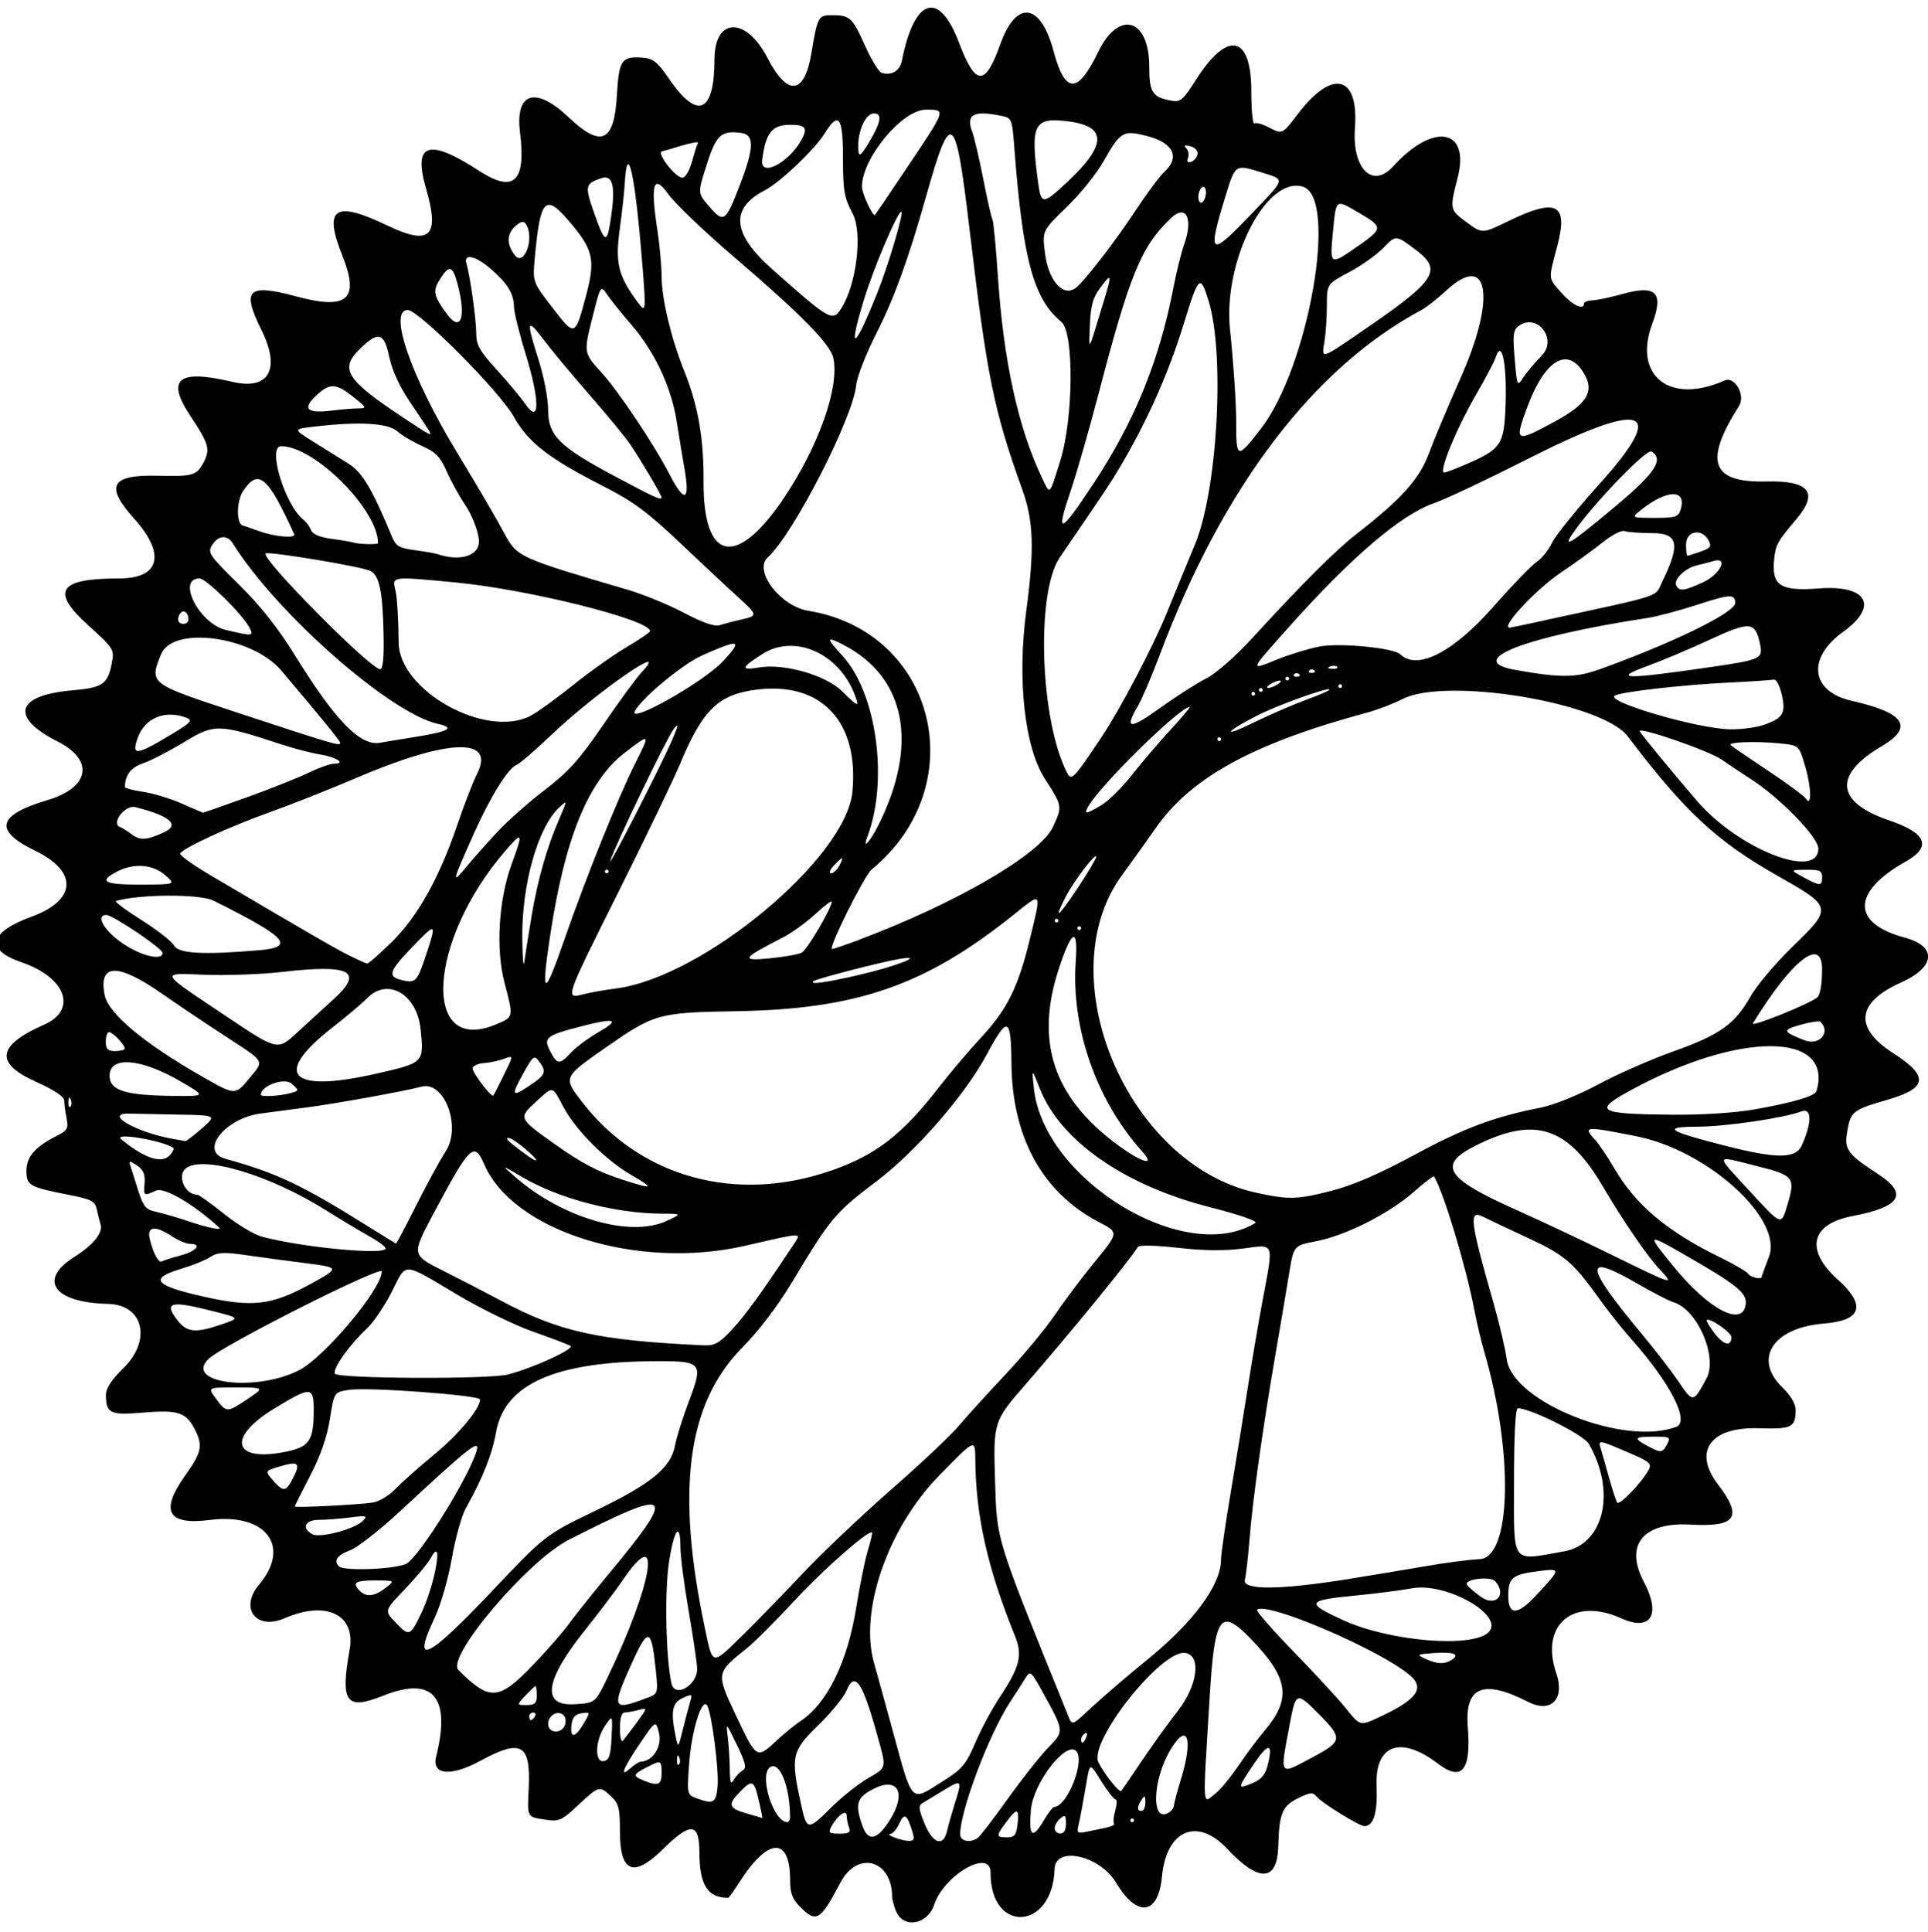 <?xml version="1.0" encoding="UTF-8" standalone="no"?>
<!-- Created with Inkscape (http://www.inkscape.org/) -->

<svg
   width="29.927mm"
   height="29.985mm"
   viewBox="0 0 29.927 29.985"
   version="1.1"
   id="svg1"
   xml:space="preserve"
   inkscape:version="1.3.2 (091e20e, 2023-11-25)"
   sodipodi:docname="ec_logo_simple.svg"
   xmlns:inkscape="http://www.inkscape.org/namespaces/inkscape"
   xmlns:sodipodi="http://sodipodi.sourceforge.net/DTD/sodipodi-0.dtd"
   xmlns="http://www.w3.org/2000/svg"
   xmlns:svg="http://www.w3.org/2000/svg"><sodipodi:namedview
     id="namedview1"
     pagecolor="#ffffff"
     bordercolor="#000000"
     borderopacity="0"
     inkscape:showpageshadow="2"
     inkscape:pageopacity="0.0"
     inkscape:pagecheckerboard="0"
     inkscape:deskcolor="#d1d1d1"
     inkscape:document-units="mm"
     showguides="false"
     inkscape:zoom="2.8284271"
     inkscape:cx="65.407377"
     inkscape:cy="30.935922"
     inkscape:window-width="1688"
     inkscape:window-height="928"
     inkscape:window-x="0"
     inkscape:window-y="38"
     inkscape:window-maximized="0"
     inkscape:current-layer="layer1" /><defs
     id="defs1"><clipPath
       clipPathUnits="userSpaceOnUse"
       id="clipPath3"><rect
         style="fill:none;stroke:#ff0000;stroke-width:0.1;stroke-dasharray:none"
         id="rect3"
         width="30.542"
         height="30.308"
         x="-7.598"
         y="-0.717" /></clipPath></defs><g
     inkscape:label="Layer 1"
     inkscape:groupmode="layer"
     id="layer1"
     transform="translate(-0.037,-0.007)"><path
       style="fill:#000000"
       d="m 13.942,29.666 c -0.031,-0.083 -0.057,-0.179 -0.057,-0.213 0,-0.581 -0.538,-0.73 -0.805,-0.223 -0.312,0.592 -0.371,0.627 -0.624,0.373 -0.121,-0.121 -0.155,-0.212 -0.155,-0.415 0,-0.676 -0.341,-0.665 -0.782,0.027 -0.087,0.137 -0.168,0.249 -0.179,0.249 -0.321,0 -0.446,-0.201 -0.447,-0.719 -0.001,-0.45 -0.139,-0.458 -0.567,-0.035 -0.453,0.448 -0.666,0.361 -0.666,-0.27 0,-0.366 -0.018,-0.44 -0.136,-0.55 C 9.343,27.72 9.334,27.723 9.012,28.024 8.756,28.264 8.713,28.283 8.507,28.251 8.21,28.205 8.222,28.227 8.244,27.755 8.275,27.075 8.127,26.992 7.495,27.336 7.037,27.586 6.735,27.559 6.806,27.275 7.04,26.342 6.758,26.017 5.984,26.326 5.407,26.557 5.318,26.434 5.465,25.608 5.561,25.065 5.1,24.844 4.455,25.124 4.011,25.316 3.749,24.969 4.06,24.601 4.561,24.005 4.164,23.486 3.292,23.599 2.637,23.683 2.516,23.461 2.912,22.908 3.169,22.548 3.191,22.443 3.058,22.187 2.924,21.928 2.797,21.887 2.262,21.932 1.743,21.975 1.682,21.946 1.681,21.658 1.68,21.557 1.767,21.423 1.948,21.247 2.395,20.812 2.267,20.258 1.716,20.245 0.872,20.225 0.62,19.876 1.19,19.516 1.484,19.33 1.638,19.14 1.598,19.013 1.584,18.968 1.557,18.864 1.54,18.781 1.511,18.649 1.46,18.622 1.109,18.553 0.493,18.432 0.447,18.407 0.447,18.18 c 0,-0.216 0.133,-0.372 0.461,-0.538 C 1.084,17.554 1.102,17.523 1.07,17.364 1.05,17.266 1.034,17.143 1.034,17.09 1.034,17.029 0.88,16.926 0.594,16.797 -0.05,16.508 -0.011,16.235 0.722,15.911 1.244,15.68 1.06,15.177 0.367,14.941 -0.194,14.75 -0.134,14.476 0.521,14.237 1.227,13.98 1.253,13.536 0.581,13.21 -0.065,12.898 -0.006,12.656 0.77,12.427 1.43,12.232 1.505,11.806 0.931,11.516 0.187,11.14 0.282,10.799 1.152,10.723 1.636,10.681 1.711,10.629 1.775,10.285 1.812,10.089 1.796,10.064 1.411,9.717 0.815,9.179 0.942,8.985 1.891,8.985 c 0.629,0 0.722,-0.378 0.23,-0.926 C 1.661,7.548 1.756,7.373 2.482,7.391 3.031,7.404 3.09,7.387 3.197,7.185 3.304,6.98 3.28,6.896 2.993,6.464 2.61,5.888 2.8,5.734 3.645,5.934 4.212,6.067 4.397,5.739 4.097,5.132 3.783,4.498 3.88,4.405 4.644,4.61 5.434,4.823 5.623,4.652 5.351,3.973 5.055,3.233 5.232,3.114 6.046,3.506 6.711,3.826 6.867,3.681 6.652,2.941 6.443,2.226 6.683,2.144 7.478,2.661 8.014,3.008 8.204,2.828 8.109,2.065 8.031,1.44 8.347,1.339 8.862,1.826 9.371,2.308 9.571,2.217 9.613,1.483 9.644,0.94 9.687,0.877 10.007,0.901 c 0.169,0.013 0.234,0.064 0.417,0.331 0.443,0.645 0.702,0.532 0.704,-0.308 0.002,-0.649 0.49,-0.661 0.821,-0.02 0.31,0.601 0.573,0.577 0.681,-0.064 0.098,-0.582 0.107,-0.598 0.33,-0.597 0.269,0.001 0.31,0.039 0.506,0.478 0.096,0.213 0.21,0.4 0.253,0.415 0.15,0.05 0.286,-0.028 0.316,-0.181 0.194,-0.985 0.577,-1.109 0.888,-0.286 0.257,0.679 0.406,0.685 0.642,0.023 0.247,-0.691 0.625,-0.644 0.824,0.102 0.18,0.674 0.375,0.68 0.695,0.019 0.319,-0.66 0.792,-0.523 0.792,0.229 0,0.393 0.049,0.471 0.328,0.525 0.157,0.03 0.189,0.004 0.4,-0.327 0.49,-0.768 0.856,-0.689 0.856,0.183 0,0.292 0.022,0.517 0.048,0.5 0.027,-0.016 0.122,0.008 0.212,0.055 0.225,0.117 0.216,0.121 0.47,-0.211 0.531,-0.696 0.94,-0.591 0.879,0.225 -0.047,0.631 0.271,0.952 0.593,0.598 0.624,-0.689 1.198,-0.59 1.002,0.174 -0.127,0.495 -0.126,0.498 0.144,0.697 0.238,0.175 0.238,0.175 0.647,-0.024 0.744,-0.362 0.927,-0.269 0.755,0.386 -0.142,0.542 -0.147,0.488 0.068,0.733 0.166,0.189 0.346,0.274 0.346,0.163 0,-0.024 0.059,-0.047 0.132,-0.05 0.073,-0.003 0.289,-0.049 0.48,-0.102 0.509,-0.141 0.628,-0.018 0.448,0.464 -0.303,0.81 0.272,1.262 1.122,0.882 0.16,-0.071 0.33,0.23 0.224,0.396 -0.55,0.866 -0.431,1.192 0.429,1.171 0.663,-0.016 0.812,0.17 0.465,0.581 -0.295,0.349 -0.323,0.399 -0.346,0.612 -0.047,0.423 0.087,0.513 0.694,0.467 0.75,-0.057 0.933,0.273 0.375,0.674 -0.567,0.407 -0.504,0.926 0.131,1.07 0.826,0.187 0.973,0.407 0.469,0.704 -0.757,0.445 -0.714,0.871 0.114,1.152 0.582,0.197 0.667,0.409 0.255,0.64 -0.835,0.47 -0.842,0.957 -0.015,1.179 0.509,0.137 0.482,0.457 -0.06,0.7 -0.686,0.308 -0.729,0.701 -0.119,1.093 0.564,0.362 0.539,0.545 -0.1,0.729 -0.53,0.153 -0.56,0.178 -0.614,0.504 -0.044,0.265 0.013,0.34 0.48,0.644 0.477,0.31 0.355,0.509 -0.399,0.653 -0.644,0.122 -0.737,0.525 -0.226,0.984 0.448,0.403 0.374,0.637 -0.215,0.684 -0.792,0.064 -1.103,0.547 -0.642,0.994 0.13,0.126 0.205,0.254 0.204,0.349 -0.002,0.269 -0.059,0.298 -0.569,0.282 -0.754,-0.024 -1.031,0.356 -0.637,0.872 0.389,0.51 0.284,0.664 -0.425,0.624 -0.74,-0.042 -1.03,0.314 -0.724,0.892 0.269,0.508 0.105,0.77 -0.352,0.562 -0.745,-0.338 -1.265,0.1 -1.01,0.849 0.139,0.407 -0.08,0.63 -0.438,0.447 -0.697,-0.356 -0.985,-0.235 -0.934,0.393 0.054,0.674 -0.092,0.851 -0.465,0.566 -0.579,-0.441 -0.978,-0.296 -0.951,0.347 0.017,0.417 -0.046,0.624 -0.19,0.624 -0.077,0 -0.659,-0.359 -0.738,-0.456 -0.061,-0.074 -0.099,-0.071 -0.293,0.024 -0.243,0.119 -0.292,0.237 -0.305,0.739 -0.014,0.558 -0.299,0.574 -0.794,0.044 -0.465,-0.497 -0.945,-0.291 -1.012,0.434 -0.056,0.596 -0.384,0.64 -0.71,0.095 -0.254,-0.425 -0.945,-0.58 -0.956,-0.215 -0.029,0.958 -0.999,1.011 -0.994,0.054 0.002,-0.378 -0.723,0.038 -0.876,0.502 -0.103,0.312 -0.486,0.374 -0.592,0.095 z m 0.262,-1.214 c -0.087,-0.286 -0.129,-0.315 -0.207,-0.145 -0.04,0.088 -0.102,0.162 -0.137,0.164 -0.096,0.006 0.154,0.104 0.277,0.109 0.084,0.003 0.098,-0.024 0.066,-0.128 z m 0.535,-0.029 c 0.019,-0.089 0.073,-0.278 0.118,-0.421 0.118,-0.37 0.111,-0.38 -0.166,-0.211 -0.137,0.084 -0.286,0.174 -0.332,0.201 -0.069,0.041 -0.064,0.092 0.029,0.32 0.129,0.314 0.294,0.366 0.35,0.11 z m 0.471,0.116 c 0.035,-0.024 0.243,-0.294 0.462,-0.601 0.219,-0.307 0.502,-0.666 0.63,-0.799 0.261,-0.272 0.265,-0.243 -0.112,-0.926 -0.136,-0.247 -0.167,-0.273 -0.219,-0.186 -0.034,0.056 -0.15,0.238 -0.259,0.404 -0.327,0.503 -0.771,1.68 -0.771,2.046 0,0.107 0.15,0.141 0.269,0.06 z m -1.361,-0.283 c 0.261,-0.413 0.131,-0.673 -0.243,-0.488 -0.271,0.134 -0.303,0.234 -0.185,0.572 0.09,0.259 0.228,0.232 0.428,-0.084 z m 1.983,0.064 c 0.029,-0.251 -0.009,-0.258 -0.176,-0.032 -0.161,0.218 -0.16,0.237 0.012,0.237 0.117,0 0.144,-0.035 0.164,-0.205 z m -2.616,0.054 c -0.02,-0.051 -0.036,-0.134 -0.036,-0.183 0,-0.11 -0.146,-0.007 -0.24,0.169 -0.05,0.094 -0.034,0.108 0.127,0.108 0.144,0 0.177,-0.02 0.149,-0.093 z m 3.024,-0.113 c 0.067,-0.113 0.138,-0.206 0.159,-0.207 0.212,-0.01 0.494,-0.744 0.337,-0.874 -0.169,-0.14 -0.663,0.512 -0.697,0.92 -0.035,0.417 0.023,0.463 0.201,0.161 z m 0.344,0.051 c 0,-0.13 -0.014,-0.143 -0.088,-0.081 -0.048,0.04 -0.088,0.109 -0.088,0.154 0,0.044 0.04,0.081 0.088,0.081 0.056,0 0.088,-0.056 0.088,-0.154 z m 0.623,0.063 c 0.084,-0.018 0.14,-0.046 0.123,-0.063 -0.017,-0.017 -0.009,-0.108 0.018,-0.203 0.027,-0.094 0.03,-0.172 0.006,-0.172 -0.024,0 -0.118,-0.119 -0.21,-0.264 -0.207,-0.327 -0.184,-0.338 -0.265,0.132 -0.037,0.218 -0.083,0.457 -0.101,0.531 -0.029,0.12 -0.016,0.131 0.121,0.103 0.085,-0.018 0.223,-0.047 0.307,-0.064 z m -4.266,-0.315 c 0.16,-0.159 0.411,-0.359 0.558,-0.446 0.31,-0.182 0.302,-0.144 0.154,-0.678 -0.229,-0.828 -0.348,-1 -0.477,-0.688 -0.043,0.103 -0.243,0.348 -0.445,0.544 -0.409,0.397 -0.425,0.478 -0.254,1.248 0.084,0.378 0.103,0.379 0.464,0.02 z m -0.641,0.153 c 0,-0.48 -0.164,-0.884 -0.313,-0.774 -0.171,0.127 0.056,0.846 0.269,0.85 0.024,4.94e-4 0.044,-0.034 0.044,-0.076 z m 5.34,0.048 c 0,-0.016 -0.013,-0.029 -0.029,-0.029 -0.016,0 -0.029,0.013 -0.029,0.029 0,0.016 0.013,0.029 0.029,0.029 0.016,0 0.029,-0.013 0.029,-0.029 z M 11.823,27.988 c -0.08,-0.357 -0.103,-0.37 -0.3,-0.169 -0.199,0.203 -0.178,0.257 0.133,0.344 0.113,0.032 0.209,0.06 0.214,0.063 0.005,0.003 -0.016,-0.105 -0.046,-0.239 z m 6.375,0.141 c 0.032,-0.024 0.06,-0.07 0.061,-0.102 0.002,-0.032 0.049,-0.209 0.106,-0.394 0.196,-0.635 0.109,-0.908 -0.153,-0.479 -0.298,0.488 -0.309,1.191 -0.015,0.974 z m -0.382,-0.146 c -7.27e-4,-0.107 -0.012,-0.115 -0.058,-0.044 -0.074,0.114 -0.074,0.176 0,0.176 0.032,0 0.058,-0.059 0.058,-0.132 z m -6.64,-0.252 c 0.022,-0.259 -0.092,-1.141 -0.162,-1.253 -0.081,-0.131 -0.244,0.396 -0.28,0.906 -0.034,0.481 -0.034,0.481 0.136,0.542 0.243,0.088 0.285,0.061 0.306,-0.195 z m 7.738,0.104 c 0.071,-0.056 0.227,-0.247 0.347,-0.424 0.12,-0.178 0.302,-0.421 0.404,-0.541 0.42,-0.495 0.375,-0.813 -0.197,-1.41 -0.492,-0.513 -0.577,-0.395 -0.656,0.909 -0.108,1.783 -0.118,1.64 0.101,1.467 z m -4.245,-0.179 c 0.302,-0.19 0.362,-0.261 0.506,-0.597 0.09,-0.21 0.259,-0.526 0.376,-0.702 0.317,-0.478 0.363,-0.659 0.241,-0.958 -0.427,-1.051 -0.61,-1.869 -0.616,-2.741 -0.002,-0.323 -0.002,-0.323 -0.573,0.264 -0.785,0.808 -1.228,2.085 -1.001,2.89 0.052,0.185 0.178,0.641 0.279,1.012 0.329,1.206 0.279,1.153 0.787,0.832 z m 3.083,-0.305 c 0.162,-0.242 0.416,-0.596 0.566,-0.787 0.31,-0.398 0.37,-0.865 0.115,-0.902 -0.369,-0.053 -1.505,1.383 -1.345,1.7 0.095,0.188 0.324,0.474 0.354,0.443 0.008,-0.008 0.148,-0.213 0.31,-0.455 z m 1.959,0.065 c 0.093,-0.358 0.019,-0.372 -0.206,-0.038 -0.267,0.397 -0.268,0.405 -0.032,0.308 0.135,-0.055 0.202,-0.13 0.238,-0.27 z m -9.404,0.112 c 0,-0.203 -0.007,-0.206 -0.238,-0.087 -0.208,0.107 -0.213,0.133 -0.041,0.202 0.226,0.091 0.279,0.069 0.279,-0.116 z m 1.258,-0.042 c 0.065,-0.037 0.047,-0.115 -0.09,-0.398 -0.169,-0.35 -0.17,-0.351 -0.141,-0.117 0.016,0.129 0.03,0.354 0.031,0.499 0.002,0.205 0.016,0.242 0.061,0.163 0.032,-0.055 0.095,-0.121 0.139,-0.147 z M 9.987,27.35 c 0.183,-0.007 0.329,-0.236 0.28,-0.439 -0.05,-0.207 -0.05,-0.207 -0.299,0.161 -0.264,0.39 -0.32,0.538 -0.142,0.377 0.059,-0.053 0.132,-0.098 0.161,-0.099 z m 10.424,-0.068 c 0.465,-0.248 0.472,-0.292 0.1,-0.668 -0.349,-0.353 -0.36,-0.349 -0.454,0.151 -0.155,0.829 -0.176,0.799 0.354,0.517 z m -9.831,5.09e-4 c -0.019,-0.047 -0.033,-0.033 -0.035,0.035 -0.003,0.062 0.011,0.097 0.031,0.077 0.019,-0.019 0.022,-0.07 0.005,-0.112 z M 9.53,26.97 c 0.017,-0.351 0.017,-0.351 -0.102,-0.175 -0.154,0.227 -0.165,0.575 -0.017,0.546 0.082,-0.016 0.106,-0.091 0.119,-0.371 z m 2.557,0.056 c 0.124,-0.114 0.291,-0.25 0.37,-0.302 0.418,-0.274 0.735,-0.917 0.871,-1.769 0.053,-0.334 0.133,-0.729 0.178,-0.877 0.045,-0.148 0.075,-0.276 0.067,-0.284 -0.049,-0.049 -0.75,0.566 -1.202,1.055 -0.294,0.317 -0.629,0.652 -0.745,0.744 -0.476,0.379 -0.477,0.382 -0.161,1.048 0.317,0.669 0.316,0.668 0.623,0.386 z m -1.338,-0.601 c 0.038,-0.127 0.032,-0.13 -0.113,-0.064 -0.165,0.075 -0.191,0.21 -0.113,0.587 0.041,0.198 0.041,0.198 0.113,-0.095 0.04,-0.161 0.091,-0.354 0.113,-0.428 z m -0.826,0.315 c 0.168,-0.23 0.168,-0.23 0.026,-0.192 -0.078,0.021 -0.175,0.038 -0.216,0.039 -0.047,5.12e-4 -0.073,0.09 -0.073,0.247 0,0.136 0.021,0.221 0.047,0.191 0.026,-0.031 0.123,-0.159 0.216,-0.285 z m 6.977,0.227 c 0.02,-0.052 0.01,-0.076 -0.023,-0.055 -0.032,0.02 -0.058,0.061 -0.058,0.091 0,0.084 0.042,0.066 0.081,-0.036 z M 9.096,26.76 c 0.107,-0.181 0.107,-0.181 -0.031,-0.161 -0.101,0.014 -0.143,0.063 -0.157,0.181 -0.025,0.213 0.056,0.205 0.188,-0.02 z m -0.291,0.024 c 0.021,-0.054 0.012,-0.123 -0.019,-0.154 -0.086,-0.086 -0.241,-0.001 -0.241,0.133 0,0.147 0.205,0.164 0.26,0.021 z m 8.208,-0.304 c 0.168,-0.156 0.541,-0.476 0.829,-0.71 0.721,-0.585 1.148,-1.164 1.148,-1.557 0,-0.082 0.068,-0.552 0.151,-1.044 0.083,-0.492 0.2,-1.211 0.26,-1.599 0.06,-0.387 0.163,-0.995 0.229,-1.35 0.179,-0.961 0.202,-0.899 -0.302,-0.834 -0.284,0.037 -0.617,0.033 -1.008,-0.012 -0.323,-0.037 -0.599,-0.044 -0.617,-0.016 -0.177,0.268 -1.041,1.324 -1.75,2.14 -0.496,0.57 -0.499,0.582 -0.47,1.508 0.029,0.924 0.004,0.843 1.12,3.594 0.082,0.203 0.051,0.212 0.41,-0.123 z m 4.461,0.166 c 0.559,-0.263 0.682,-0.437 0.45,-0.636 -0.463,-0.396 -2.237,-1.156 -2.375,-1.017 -0.018,0.018 0.239,0.311 0.57,0.652 0.331,0.341 0.693,0.732 0.803,0.87 0.233,0.289 0.221,0.286 0.552,0.131 z m -13.134,0.001 c 0.02,-0.032 0.008,-0.059 -0.026,-0.059 -0.034,0 -0.062,0.026 -0.062,0.059 0,0.032 0.012,0.059 0.026,0.059 0.014,0 0.042,-0.026 0.062,-0.059 z m 0.029,-0.323 c 0,-0.081 -0.009,-0.147 -0.019,-0.147 -0.011,0 -0.081,0.066 -0.157,0.147 -0.138,0.147 -0.138,0.147 0.019,0.147 0.128,0 0.157,-0.027 0.157,-0.147 z m 1.092,-0.267 c 0.713,-1.476 0.868,-2.448 0.242,-1.523 -0.098,0.145 -0.368,0.502 -0.599,0.792 -0.607,0.761 -0.664,1.16 -0.161,1.133 0.333,-0.018 0.333,-0.018 0.519,-0.403 z m 0.628,0.301 c 0.162,-0.062 0.164,-0.068 0.127,-0.43 -0.066,-0.654 -0.116,-0.67 -0.366,-0.118 -0.328,0.725 -0.314,0.758 0.238,0.547 z M 8.313,25.847 C 8.525,25.626 8.775,25.339 8.869,25.21 8.963,25.081 9.215,24.764 9.429,24.506 10.568,23.135 10.51,23.072 8.868,23.905 8.228,24.23 6.955,25.73 7.152,25.927 c 0.487,0.487 0.627,0.477 1.161,-0.081 z m 2.545,0.055 c -0.003,-0.09 -0.062,-0.493 -0.132,-0.896 -0.07,-0.403 -0.127,-0.846 -0.127,-0.983 -3.87e-4,-0.409 -0.098,-0.284 -0.177,0.228 -0.071,0.457 -0.05,1.49 0.038,1.886 0.052,0.233 0.406,0.025 0.399,-0.234 z m 11.71,-0.131 c 0.139,-0.088 0.036,-0.128 -0.271,-0.107 -0.267,0.019 -0.276,0.024 -0.138,0.088 0.182,0.084 0.297,0.09 0.409,0.019 z M 11.581,25.372 c 0.22,-0.218 0.637,-0.647 0.926,-0.954 0.29,-0.307 0.902,-0.887 1.361,-1.289 0.459,-0.402 0.932,-0.847 1.05,-0.989 0.119,-0.142 0.443,-0.499 0.721,-0.794 0.278,-0.295 0.622,-0.708 0.764,-0.918 0.142,-0.21 0.412,-0.571 0.6,-0.802 0.412,-0.505 0.409,-0.483 0.072,-0.662 -0.863,-0.458 -1.328,-1.312 -1.338,-2.456 -0.006,-0.722 -0.059,-0.739 -0.386,-0.129 -0.333,0.622 -1.097,1.501 -1.705,1.96 -0.644,0.486 -0.717,0.573 -1.305,1.553 -0.227,0.379 -0.522,0.768 -0.782,1.031 -0.86,0.872 -1.036,2.217 -0.573,4.39 0.117,0.55 0.099,0.548 0.593,0.059 z M 7.666,24.711 c 0.836,-0.881 0.836,-0.881 1.612,-1.255 0.872,-0.42 1.176,-0.67 1.238,-1.017 0.022,-0.122 0.118,-0.427 0.213,-0.678 0.229,-0.602 0.207,-0.629 -0.504,-0.627 -1.568,0.005 -2.356,0.354 -2.488,1.101 -0.062,0.347 -0.205,0.708 -0.472,1.186 -0.063,0.113 -0.16,0.462 -0.215,0.775 -0.056,0.321 -0.174,0.726 -0.27,0.929 -0.357,0.755 -0.116,0.643 0.887,-0.414 z M 23.148,25.336 c 0.245,-0.261 -0.669,-0.777 -1.199,-0.676 -0.159,0.03 -0.552,0.08 -0.873,0.112 -0.759,0.073 -0.778,0.112 -0.196,0.379 0.727,0.335 2.028,0.441 2.268,0.185 z M 6.574,25.049 c 0.218,-0.447 0.355,-1.244 0.147,-0.856 -0.04,0.075 -0.219,0.289 -0.396,0.476 -0.323,0.338 -0.323,0.338 -0.155,0.513 0.22,0.23 0.229,0.227 0.405,-0.133 z m 17.292,-0.264 c 0.408,-0.436 0.408,-0.437 0.048,-0.392 -0.402,0.051 -0.465,0.103 -0.465,0.384 0,0.301 0.14,0.303 0.417,0.007 z m -0.62,-0.236 c -0.068,-0.076 -0.442,-0.04 -0.442,0.043 0,0.023 0.099,0.113 0.22,0.199 0.229,0.163 0.409,-0.032 0.222,-0.242 z M 6.022,24.653 c 0.147,-0.115 0.147,-0.115 -0.161,-0.116 -0.312,-0.001 -0.365,0.035 -0.238,0.163 0.1,0.1 0.23,0.085 0.399,-0.047 z M 20.985,24.512 c 0.339,-0.054 0.867,-0.142 1.174,-0.195 0.307,-0.054 0.686,-0.103 0.844,-0.11 0.495,-0.022 0.532,-1.651 0.073,-3.222 -0.047,-0.161 -0.116,-0.452 -0.153,-0.645 -0.13,-0.68 -0.482,-1.845 -0.627,-2.075 -0.007,-0.012 -0.153,0.1 -0.323,0.249 -0.383,0.335 -1.053,0.672 -1.51,0.759 -0.346,0.066 -0.346,0.066 -0.417,0.508 -0.04,0.243 -0.136,0.812 -0.214,1.264 -0.194,1.127 -0.352,2.25 -0.399,2.846 -0.022,0.274 -0.054,0.56 -0.073,0.635 -0.04,0.165 0.533,0.161 1.625,-0.013 z M 6.355,24.272 c 0.23,-0.161 0.967,-1.354 1.08,-1.748 0.055,-0.191 -0.114,-0.058 -1.193,0.944 -0.314,0.292 -0.664,0.564 -0.777,0.605 -0.194,0.07 -0.254,0.159 -0.166,0.246 0.08,0.08 0.929,0.041 1.057,-0.048 z M 24.314,24.087 c 0.624,-0.111 0.813,-0.934 0.383,-1.672 -0.08,-0.138 -0.905,-0.55 -1.1,-0.55 -0.037,0 -0.059,0.427 -0.059,1.164 0,1.283 -0.057,1.205 0.776,1.057 z M 5.67,23.612 c 0.079,-0.079 0.057,-0.085 -0.199,-0.052 -0.158,0.02 -0.376,0.037 -0.484,0.037 -0.214,0 -0.273,0.128 -0.102,0.223 0.116,0.065 0.657,-0.078 0.785,-0.208 z m 0.151,-0.283 c 0.1,-0.015 0.257,-0.109 0.352,-0.209 0.094,-0.1 0.365,-0.34 0.6,-0.534 0.381,-0.313 0.715,-0.714 0.715,-0.857 0,-0.066 -1.721,-0.194 -2.027,-0.15 -0.237,0.034 -0.237,0.034 -0.303,0.452 -0.044,0.28 -0.145,0.57 -0.305,0.879 -0.132,0.254 -0.24,0.469 -0.24,0.479 0,0.024 0.974,-0.025 1.207,-0.06 z M 25.629,22.818 c 0.047,-0.087 0.012,-0.123 -0.225,-0.226 -0.57,-0.247 -0.564,-0.246 -0.519,-0.097 0.022,0.073 0.081,0.279 0.13,0.456 0.049,0.178 0.105,0.347 0.124,0.377 0.033,0.054 0.381,-0.308 0.491,-0.511 z M 4.587,22.946 c 0.12,-0.232 0.082,-0.264 -0.206,-0.178 -0.233,0.07 -0.233,0.07 -0.107,0.215 0.163,0.187 0.2,0.183 0.313,-0.037 z m -0.09,-0.411 c 0.345,-0.074 0.41,-0.175 0.41,-0.644 0,-0.366 -0.043,-0.368 -0.607,-0.025 -0.759,0.461 -0.644,0.849 0.197,0.669 z M 25.914,22.423 c 0.059,-0.109 0.045,-0.117 -0.203,-0.117 -0.309,0 -0.326,0.023 -0.105,0.142 0.212,0.115 0.234,0.113 0.308,-0.025 z m 0.142,-0.27 c 0.215,-0.082 -0.092,-0.68 -0.7,-1.364 -0.133,-0.15 -0.357,-0.431 -0.496,-0.625 -0.414,-0.575 -0.533,-0.676 -1.117,-0.948 -0.307,-0.143 -0.617,-0.289 -0.689,-0.326 -0.22,-0.11 -0.198,0.069 0.164,1.333 0.092,0.323 0.186,0.719 0.207,0.88 0.089,0.666 1.826,1.359 2.631,1.05 z M 3.852,21.74 c 0.302,-0.2 0.304,-0.198 -0.179,-0.198 -0.413,0 -0.413,0 -0.282,0.176 0.158,0.214 0.17,0.215 0.461,0.022 z M 26.525,21.403 c 0.179,-0.332 -0.14,-1.073 -0.51,-1.183 -0.071,-0.021 -0.33,-0.155 -0.575,-0.297 -0.827,-0.479 -0.81,-0.283 0.065,0.769 0.215,0.258 0.475,0.595 0.579,0.748 0.234,0.346 0.234,0.346 0.441,-0.037 z M 4.677,21.276 c 0.396,-0.201 1.286,-1.263 1.286,-1.535 0,-0.1 -2.469,1.146 -2.687,1.356 -0.393,0.378 0.725,0.521 1.401,0.179 z m 3.252,0.063 C 8.329,21.234 8.969,20.938 8.89,20.895 8.845,20.871 8.582,20.771 8.304,20.673 8.027,20.576 7.506,20.322 7.147,20.109 6.267,19.586 6.354,19.591 6.119,20.056 c -0.112,0.221 -0.288,0.48 -0.392,0.577 -0.266,0.247 -0.524,0.611 -0.493,0.694 0.031,0.08 2.397,0.091 2.695,0.013 z m 3.467,-0.692 c 0.204,-0.217 0.46,-0.569 0.944,-1.301 0.145,-0.219 0.202,-0.218 -0.743,-0.002 -1.663,0.38 -3.597,-0.226 -4.045,-1.267 -0.155,-0.36 -0.222,-0.294 -0.793,0.779 -0.334,0.628 -0.334,0.628 0.154,0.873 0.268,0.135 0.673,0.344 0.899,0.465 0.902,0.484 1.511,0.618 3.142,0.694 0.175,0.008 0.245,-0.03 0.442,-0.24 z m 15.516,0.112 c 0,-0.071 -0.34,-0.305 -0.382,-0.263 -0.012,0.012 0.045,0.107 0.126,0.212 0.142,0.181 0.256,0.204 0.256,0.051 z M 3.474,20.564 c 0.289,-0.099 0.289,-0.099 -0.122,-0.204 -0.674,-0.173 -0.783,-0.144 -0.553,0.148 0.142,0.18 0.278,0.192 0.675,0.056 z m 23.661,-0.317 c 0.02,-0.172 -0.139,-0.3 -0.951,-0.766 -0.588,-0.337 -0.592,-0.333 -0.171,0.182 0.55,0.675 1.08,0.95 1.122,0.584 z M 4.835,19.948 c 0.486,-0.266 0.486,-0.266 -0.059,-0.336 -0.3,-0.038 -0.723,-0.095 -0.942,-0.127 -0.326,-0.047 -0.421,-0.041 -0.533,0.032 -0.075,0.049 -0.272,0.129 -0.439,0.179 -0.524,0.156 -0.438,0.263 0.354,0.44 0.736,0.164 1.037,0.129 1.618,-0.188 z M 25.799,19.709 c -0.194,-0.205 -0.565,-0.747 -0.883,-1.288 -0.542,-0.923 -1.047,-1.09 -1.951,-0.644 -0.626,0.308 -0.504,0.512 0.603,1.006 0.371,0.166 1.045,0.483 1.496,0.705 0.953,0.468 0.975,0.474 0.735,0.221 z m 1.583,0.117 c 1.6e-5,-0.008 0.051,-0.15 0.114,-0.315 0.222,-0.584 -0.951,-1.648 -2.06,-1.868 -0.787,-0.157 -0.832,-0.154 -0.652,0.041 0.067,0.072 0.206,0.277 0.309,0.455 0.329,0.568 0.825,0.985 1.651,1.387 0.216,0.105 0.409,0.219 0.43,0.253 0.032,0.052 0.207,0.092 0.208,0.048 z M 2.839,19.493 c 0.249,-0.067 0.341,-0.179 0.147,-0.18 -0.056,-2.13e-4 -0.182,-0.053 -0.279,-0.117 -0.262,-0.174 -0.393,-0.157 -0.345,0.044 0.052,0.219 0.137,0.375 0.187,0.345 0.023,-0.014 0.153,-0.055 0.29,-0.092 z m 3.183,-0.11 c 0,-0.026 -0.112,-0.11 -0.249,-0.186 -0.137,-0.076 -0.447,-0.262 -0.689,-0.413 -0.874,-0.547 -1.909,-0.853 -2.165,-0.64 -0.138,0.115 -0.009,0.407 0.18,0.407 0.026,0 0.213,0.133 0.414,0.295 0.201,0.162 0.466,0.322 0.588,0.355 0.62,0.167 1.922,0.291 1.922,0.183 z M 6.489,18.732 C 6.649,18.412 6.86,18.024 6.959,17.87 7.201,17.487 6.932,16.779 6.579,16.874 c -0.255,0.068 -1.317,0.261 -1.76,0.319 -0.258,0.034 -0.588,0.077 -0.733,0.097 -0.56,0.074 -0.963,0.588 -0.55,0.703 0.798,0.221 1.184,0.403 2.222,1.053 0.226,0.141 0.417,0.259 0.425,0.262 0.008,0.003 0.145,-0.256 0.306,-0.576 z M 3.435,19.056 C 3.037,18.693 2.585,18.429 2.459,18.486 c -0.193,0.088 -0.195,0.086 -0.178,-0.118 0.011,-0.134 -0.02,-0.206 -0.118,-0.272 -0.106,-0.072 -0.128,-0.074 -0.107,-0.009 0.014,0.045 0.069,0.218 0.122,0.385 0.084,0.265 0.12,0.309 0.283,0.344 0.103,0.022 0.333,0.089 0.51,0.149 0.297,0.1 0.524,0.145 0.465,0.091 z m 6.937,-0.094 c 0.256,-0.116 0.256,-0.116 -0.067,-0.118 -0.719,-0.004 -1.591,-0.232 -2.159,-0.566 -0.335,-0.197 -0.335,-0.197 -0.101,0.006 0.723,0.627 1.768,0.931 2.326,0.678 z m 9.15,0.025 c 0.043,-0.027 -0.252,-0.128 -0.714,-0.246 -1.319,-0.337 -2.31,-1.028 -2.629,-1.834 -0.128,-0.323 -0.128,-0.323 -0.093,-0.003 0.155,1.421 2.352,2.753 3.436,2.084 z m 8.262,-0.286 c 0.124,-0.421 0.101,-0.451 -0.49,-0.599 -0.649,-0.163 -0.639,-0.196 -0.112,0.377 0.517,0.562 0.503,0.557 0.602,0.222 z m -7.073,-0.214 c 0.326,-0.083 0.734,-0.259 1.274,-0.551 0.775,-0.419 1.246,-0.596 1.963,-0.736 0.204,-0.04 0.58,-0.191 0.893,-0.359 0.297,-0.16 0.822,-0.391 1.166,-0.513 0.725,-0.258 0.959,-0.424 1.199,-0.85 0.096,-0.17 0.385,-0.514 0.644,-0.766 0.641,-0.624 0.642,-0.623 -0.243,-1.125 -0.928,-0.527 -1.428,-0.994 -2.304,-2.151 -0.398,-0.526 -2.829,-0.927 -3.5,-0.577 -0.135,0.07 -0.38,0.164 -0.546,0.209 -1.773,0.478 -2.739,1.008 -3.288,1.802 -0.119,0.172 -0.349,0.493 -0.512,0.715 -1.154,1.569 0.074,4.494 2.071,4.932 0.515,0.113 0.637,0.11 1.183,-0.029 z M 9.836,18.244 C 9.435,18.012 8.973,17.548 8.78,17.184 8.605,16.853 8.629,16.857 8.349,17.115 c -0.265,0.243 -0.261,0.252 0.277,0.635 0.445,0.316 0.679,0.439 1.093,0.573 0.46,0.149 0.484,0.133 0.117,-0.079 z m 3.11,-0.07 c 0.684,-0.24 1.091,-0.553 1.646,-1.267 0.188,-0.242 0.49,-0.599 0.67,-0.792 0.412,-0.443 0.581,-0.784 0.766,-1.551 0.178,-0.734 0.189,-0.717 -0.252,-0.363 -1.37,1.099 -2.429,1.469 -4.302,1.501 -1.227,0.021 -1.278,0.036 -2.06,0.582 -0.636,0.445 -0.636,0.446 -0.341,0.828 0.904,1.172 2.392,1.58 3.873,1.061 z M 2.678,17.933 c 0.041,-0.049 0.064,-0.097 0.051,-0.107 -0.154,-0.116 -0.947,-0.249 -0.81,-0.136 0.361,0.299 0.638,0.388 0.759,0.242 z m 5.517,-0.089 C 8.084,17.748 7.966,17.67 7.934,17.67 c -0.065,0 -0.034,0.032 0.223,0.225 0.248,0.187 0.275,0.151 0.038,-0.051 z m 9.581,0.046 c -0.719,-0.796 -1.115,-1.926 -1.041,-2.966 0.039,-0.54 -0.062,-0.492 -0.265,0.128 -0.365,1.117 -0.085,1.973 0.884,2.702 0.388,0.292 0.633,0.37 0.421,0.135 z m 10.228,-0.103 c 0.16,-0.35 0.159,-0.591 -0.002,-0.53 -0.272,0.103 -1.175,0.236 -1.619,0.238 -0.559,0.003 -0.465,0.067 0.432,0.295 0.803,0.205 1.095,0.204 1.189,-0.004 z M 3.171,17.521 c 0.23,-0.203 0.23,-0.203 -0.367,-0.214 -0.328,-0.006 -0.667,-0.013 -0.753,-0.015 -0.427,-0.01 0.102,0.295 0.685,0.395 0.081,0.014 0.16,0.028 0.176,0.031 0.016,0.003 0.133,-0.086 0.259,-0.197 z m 24.087,-0.292 c 0.617,-0.109 0.952,-0.208 0.976,-0.289 0.268,-0.919 -1.196,-0.928 -2.873,-0.017 -0.608,0.33 -0.534,0.375 0.642,0.386 0.446,0.004 0.967,-0.029 1.255,-0.08 z M 1.133,17.072 c -0.019,-0.047 -0.033,-0.033 -0.035,0.035 -0.003,0.062 0.011,0.097 0.031,0.077 0.019,-0.019 0.022,-0.07 0.005,-0.112 z m 1.711,-0.278 c -0.618,-0.361 -1.106,-0.401 -1.106,-0.091 0,0.231 0.239,0.306 0.998,0.314 0.499,0.005 0.499,0.005 0.108,-0.223 z m 1.702,0.18 c 0.138,-0.039 0.138,-0.039 0.018,-0.147 -0.111,-0.1 -0.478,0.032 -0.478,0.172 0,0.037 0.299,0.02 0.46,-0.025 z m 3.312,-0.284 c 0.151,-0.305 0.151,-0.305 0.007,-0.25 -0.079,0.03 -0.223,0.061 -0.319,0.068 -0.096,0.007 -0.174,0.045 -0.174,0.084 0,0.069 0.295,0.454 0.322,0.42 0.008,-0.009 0.082,-0.154 0.165,-0.322 z M 3.905,16.747 C 4.142,16.46 4.164,16.5 3.543,16.096 3.244,15.901 2.789,15.596 2.531,15.416 1.856,14.948 1.56,14.962 1.663,15.458 c 0.058,0.28 0.605,0.738 1.483,1.242 0.545,0.313 0.539,0.313 0.759,0.047 z m 4.387,0.087 C 8.505,16.689 8.522,16.636 8.403,16.479 8.33,16.383 8.311,16.396 8.17,16.648 7.958,17.028 7.972,17.051 8.292,16.834 Z M 5.877,16.672 c 0.743,-0.169 0.742,-0.168 0.688,-0.693 -0.056,-0.54 -0.507,-0.804 -0.826,-0.482 -0.086,0.087 -0.329,0.293 -0.539,0.456 -0.942,0.734 -0.667,1.025 0.677,0.719 z m 3.025,-0.329 c 0.078,-0.084 0.274,-0.229 0.436,-0.322 0.336,-0.194 0.245,-0.22 -0.286,-0.082 -0.542,0.141 -0.584,0.175 -0.476,0.383 0.11,0.213 0.145,0.215 0.326,0.021 z M 1.973,16.281 c 0,-0.059 -0.187,-0.254 -0.244,-0.254 -0.027,0 -0.05,0.066 -0.05,0.147 0,0.117 0.029,0.147 0.147,0.147 0.081,0 0.147,-0.018 0.147,-0.039 z m 3.246,-0.768 c 0.472,-0.43 0.258,-0.543 -0.794,-0.421 -0.319,0.037 -0.856,0.057 -1.193,0.045 -0.727,-0.027 -0.747,-0.068 0.323,0.648 0.79,0.529 0.79,0.529 1.09,0.253 0.165,-0.152 0.424,-0.388 0.574,-0.526 z m 23.077,0.354 c -0.017,-0.017 -0.152,0.002 -0.299,0.043 -0.301,0.084 -0.296,0.107 0.049,0.243 0.23,0.09 0.415,-0.121 0.25,-0.286 z m -20.573,0.045 c 0.291,-0.119 0.288,-0.108 0.146,-0.647 -0.139,-0.524 -0.093,-1.293 0.11,-1.847 0.182,-0.497 0.171,-0.518 -0.106,-0.196 -1.197,1.394 -1.295,3.16 -0.149,2.69 z M 28.245,15.488 c 0.047,-0.039 0.075,-0.205 0.075,-0.441 0,-0.508 -0.468,-0.141 -1.073,0.842 -0.045,0.072 0.871,-0.296 0.998,-0.401 z M 9.601,15.349 c 1.347,-0.173 3.567,-2.02 3.667,-3.052 0.105,-1.08 -0.473,-1.705 -1.468,-1.588 -0.607,0.071 -0.853,0.307 -1.205,1.152 -0.101,0.242 -0.535,1.144 -0.965,2.004 -0.829,1.66 -0.826,1.648 -0.537,1.574 0.103,-0.027 0.332,-0.067 0.509,-0.09 z M 6.652,14.825 c 0.167,-0.511 0.161,-0.513 -0.248,-0.085 -0.335,0.352 -0.354,0.427 -0.119,0.482 0.202,0.048 0.231,0.016 0.366,-0.397 z M 8.798,14.589 C 9.123,13.65 9.634,12.379 9.894,11.862 10.134,11.384 10.134,11.384 9.738,11.688 c -0.57,0.437 -0.933,1.326 -1.162,2.843 -0.145,0.963 -0.096,0.975 0.222,0.058 z m 4.57,0.55 c 0.578,-0.132 1.049,-0.317 0.635,-0.249 -0.272,0.044 -1.306,0.311 -1.342,0.347 -0.056,0.056 0.172,0.025 0.706,-0.097 z M 8.286,14.237 c 0.096,-0.573 0.236,-1.068 0.433,-1.523 0.125,-0.288 0.125,-0.29 0.005,-0.181 -0.338,0.306 -0.592,1.207 -0.58,2.056 0.004,0.29 0.018,0.449 0.031,0.352 0.013,-0.097 0.063,-0.414 0.111,-0.704 z m -2.17,0.393 c 0.404,-0.396 0.742,-1.002 1.023,-1.831 0.104,-0.307 0.24,-0.658 0.303,-0.782 0.292,-0.576 -0.455,-0.546 -1.905,0.077 -0.38,0.163 -0.973,0.398 -1.32,0.522 -0.619,0.221 -1.327,0.547 -1.383,0.637 -0.016,0.025 0.2,0.18 0.48,0.345 1.605,0.945 1.939,1.138 2.151,1.243 0.129,0.064 0.25,0.119 0.27,0.122 0.019,0.004 0.191,-0.147 0.381,-0.334 z m 6.366,0.162 c 0.085,-0.045 0.465,-0.691 0.465,-0.79 0,-0.024 -0.116,0.064 -0.258,0.195 -0.142,0.131 -0.368,0.294 -0.502,0.362 -0.634,0.323 -0.662,0.367 -0.208,0.323 0.226,-0.022 0.453,-0.062 0.504,-0.089 z m -9.922,0.004 c 0,-0.067 -0.773,-0.588 -0.872,-0.588 -0.173,0 -0.043,0.235 0.239,0.432 0.288,0.202 0.634,0.287 0.634,0.156 z m 1.487,-0.039 c 0.587,-0.05 0.453,-0.198 -0.695,-0.771 -0.212,-0.106 -1.143,-0.102 -1.516,0.005 -0.027,0.008 0.152,0.141 0.397,0.296 0.245,0.155 0.472,0.333 0.505,0.395 0.067,0.126 0.449,0.147 1.309,0.075 z m 9.325,-0.164 c 1.51,-0.568 2.812,-1.326 3.009,-1.75 0.149,-0.322 0.148,-0.326 -0.124,-0.747 C 15.941,11.606 15.824,10.555 15.968,9.484 16.095,8.529 16.081,8.093 15.906,7.606 15.465,6.384 15.356,5.849 15.089,3.587 14.869,1.725 14.802,1.672 14.411,3.059 c -0.273,0.968 -0.496,1.582 -0.772,2.124 -0.159,0.313 -0.3,0.673 -0.312,0.801 -0.051,0.512 -0.977,2.317 -1.372,2.674 -0.227,0.205 0.193,0.758 0.629,0.829 1.983,0.325 2.567,2.714 0.982,4.016 -0.113,0.092 -0.681,1.234 -0.614,1.234 0.022,0 0.211,-0.065 0.421,-0.143 z M 16.819,14.413 c 0,-0.016 -0.013,-0.029 -0.029,-0.029 -0.016,0 -0.029,0.013 -0.029,0.029 0,0.016 0.013,0.029 0.029,0.029 0.016,0 0.029,-0.013 0.029,-0.029 z M 16.467,14.296 c 0,-0.016 -0.013,-0.029 -0.029,-0.029 -0.016,0 -0.029,0.013 -0.029,0.029 0,0.016 0.013,0.029 0.029,0.029 0.016,0 0.029,-0.013 0.029,-0.029 z m 0.587,-0.991 c 2.3e-4,-0.081 -0.35,0.378 -0.475,0.622 -0.193,0.377 -0.122,0.326 0.182,-0.13 0.161,-0.242 0.293,-0.464 0.293,-0.492 z M 2.601,13.59 c -0.192,-0.169 -0.486,-0.191 -0.748,-0.055 -0.295,0.153 -0.201,0.204 0.37,0.202 0.543,-0.002 0.543,-0.002 0.378,-0.147 z m 25.72,0.031 c 0,-0.099 -0.038,-0.117 -0.249,-0.115 -0.249,0.003 -0.249,0.003 -0.044,0.115 0.262,0.143 0.293,0.143 0.293,0 z M 7.752,12.924 C 7.914,12.75 8.249,12.454 8.496,12.265 8.861,11.987 9.032,11.796 9.398,11.26 9.646,10.897 9.917,10.526 10,10.438 10.473,9.933 9.292,10.751 8.608,11.402 8.352,11.646 8.104,11.86 8.056,11.878 7.927,11.928 7.657,12.357 7.409,12.908 7.055,13.694 7.041,13.747 7.265,13.474 7.371,13.345 7.59,13.098 7.752,12.924 Z M 9.484,13.533 c 0,-0.016 -0.013,-0.029 -0.029,-0.029 -0.016,0 -0.029,0.013 -0.029,0.029 0,0.016 0.013,0.029 0.029,0.029 0.016,0 0.029,-0.013 0.029,-0.029 z M 13.064,13.445 c 0.035,-0.065 0.053,-0.117 0.041,-0.117 -0.012,0 -0.07,0.053 -0.129,0.117 -0.058,0.065 -0.077,0.117 -0.041,0.117 0.036,0 0.094,-0.053 0.129,-0.117 z m -2.601,-1.936 c 0.11,-0.254 0.117,-0.294 0.032,-0.187 -0.103,0.13 -0.919,1.825 -0.985,2.046 -0.044,0.148 0.781,-1.462 0.953,-1.859 z m 17.799,1.668 c 0,-0.175 -0.592,-0.784 -1.045,-1.076 -0.151,-0.097 -0.354,-0.233 -0.451,-0.301 -0.201,-0.142 -1.33,-0.531 -1.275,-0.439 0.042,0.071 0.505,0.632 0.888,1.078 0.642,0.747 1.883,1.233 1.883,0.739 z m -14.591,-0.362 c 0.629,-1.256 0.427,-2.298 -0.542,-2.799 -0.272,-0.141 -0.275,-0.112 -0.018,0.167 0.535,0.581 0.722,1.945 0.386,2.82 -0.078,0.203 0.044,0.071 0.174,-0.188 z M 2.589,12.922 C 2.835,12.808 2.669,12.666 2.135,12.534 1.976,12.494 1.751,12.794 1.902,12.844 c 0.03,0.01 0.104,0.056 0.165,0.102 0.146,0.111 0.24,0.106 0.522,-0.024 z m 1.272,-0.537 c 0.366,-0.131 0.797,-0.303 0.959,-0.381 0.162,-0.079 0.342,-0.143 0.4,-0.143 0.193,0 0.046,-0.101 -0.206,-0.142 -0.137,-0.022 -0.404,-0.091 -0.594,-0.153 -0.995,-0.327 -1.051,-0.328 -1.524,-0.041 -0.236,0.143 -0.524,0.292 -0.64,0.33 -0.185,0.061 -0.277,0.181 -0.281,0.365 -4.407e-4,0.02 0.125,0.054 0.278,0.076 0.153,0.022 0.424,0.103 0.601,0.181 0.178,0.078 0.327,0.143 0.333,0.144 0.006,0.001 0.309,-0.105 0.675,-0.236 z m 13.27,0.12 c 0.111,-0.065 0.327,-0.279 0.481,-0.475 0.154,-0.196 0.424,-0.512 0.601,-0.703 0.176,-0.191 0.306,-0.346 0.289,-0.346 -0.151,0 -1.384,1.209 -1.57,1.54 -0.074,0.131 -0.046,0.129 0.199,-0.016 z m 10.926,-0.605 c -0.094,-0.325 -0.094,-0.325 -0.399,-0.355 -0.375,-0.037 -0.812,-0.02 -0.756,0.029 0.022,0.02 0.283,0.198 0.579,0.395 0.296,0.197 0.56,0.392 0.587,0.433 0.093,0.144 0.087,-0.17 -0.01,-0.502 z M 17.144,11.435 c 0.288,-0.431 0.802,-1.413 1.008,-1.924 0.071,-0.177 0.266,-0.651 0.434,-1.055 0.349,-0.841 0.467,-2.948 0.211,-3.778 -0.13,-0.421 -0.154,-0.398 -0.387,0.36 -0.289,0.943 -0.75,1.901 -1.299,2.706 -0.273,0.399 -0.554,0.812 -0.625,0.918 -0.372,0.553 -0.304,2.529 0.115,3.339 0.068,0.132 0.097,0.103 0.544,-0.567 z M 2.702,11.403 c 0.293,-0.176 0.33,-0.216 0.235,-0.253 -0.337,-0.132 -0.656,7e-6 -0.766,0.318 -0.095,0.275 -0.018,0.265 0.531,-0.065 z m 2.616,0.133 c 0,-0.029 -0.275,-0.366 -0.914,-1.121 C 3.951,9.88 2.715,9.714 2.535,10.165 c -0.181,0.451 -0.179,0.453 1.14,0.888 1.562,0.515 1.643,0.539 1.643,0.483 z m 1.174,-0.092 C 7.006,11.361 7.108,11.302 6.835,11.243 6.098,11.083 4.33,9.528 3.653,8.444 3.565,8.303 3.427,8.313 3.33,8.467 3.256,8.585 3.283,8.624 3.742,9.076 4.082,9.411 4.353,9.753 4.627,10.196 c 0.615,0.995 1.005,1.395 1.307,1.34 0.065,-0.012 0.315,-0.053 0.557,-0.092 z m 12.499,0.036 c 0,-0.016 -0.013,-0.029 -0.029,-0.029 -0.016,0 -0.029,0.013 -0.029,0.029 0,0.016 0.013,0.029 0.029,0.029 0.016,0 0.029,-0.013 0.029,-0.029 z m 1.336,-0.617 c 0.202,-0.073 0.359,-0.143 0.347,-0.154 -0.035,-0.035 -0.814,0.246 -1.126,0.406 -0.503,0.258 -0.553,0.353 -0.059,0.111 0.258,-0.126 0.635,-0.289 0.838,-0.363 z m -1.571,-0.322 c 0.152,-0.077 0.455,-0.342 0.714,-0.625 0.793,-0.864 1.302,-1.372 1.633,-1.629 0.69,-0.536 0.969,-0.847 1.115,-1.244 0.076,-0.206 0.296,-0.731 0.49,-1.166 0.557,-1.252 0.441,-1.971 -0.22,-1.362 -0.139,0.128 -0.314,0.266 -0.39,0.306 -1.674,0.896 -3.08,2.746 -4.052,5.333 -0.128,0.34 -0.284,0.705 -0.347,0.813 -0.213,0.361 -0.129,0.369 0.339,0.033 0.25,-0.18 0.574,-0.387 0.719,-0.461 z m 8.632,0.726 c 0.324,-0.108 0.373,-0.182 0.308,-0.473 -0.033,-0.148 -0.086,-0.247 -0.128,-0.238 -0.04,0.008 -0.355,0.029 -0.701,0.046 -0.716,0.035 -1.647,0.141 -1.763,0.201 -0.172,0.089 1.279,0.515 1.786,0.524 0.165,0.003 0.389,-0.025 0.499,-0.061 z M 8.269,11.119 C 8.373,11.066 8.668,10.852 8.927,10.645 9.185,10.437 9.561,10.171 9.762,10.052 9.963,9.933 10.128,9.821 10.128,9.803 10.134,9.629 8.242,9.155 7.105,9.047 6.103,8.952 6.121,8.949 6.176,9.176 6.201,9.281 6.223,9.642 6.225,9.979 c 0.003,0.746 1.35,1.497 2.045,1.14 z m 2.99,-0.847 c 0.314,-0.339 0.266,-0.353 -0.325,-0.091 -0.299,0.133 -0.93,0.655 -1.041,0.861 -0.118,0.22 1.068,-0.449 1.365,-0.77 z m 2.045,0.518 c -0.245,-0.645 -0.933,-0.949 -1.432,-0.632 -0.334,0.212 -0.346,0.258 -0.052,0.209 0.39,-0.066 1.034,0.119 1.289,0.37 0.253,0.249 0.271,0.254 0.195,0.054 z m 6.215,-0.015 c 0,-0.016 -0.013,-0.029 -0.029,-0.029 -0.016,0 -0.029,0.013 -0.029,0.029 0,0.016 0.013,0.029 0.029,0.029 0.016,0 0.029,-0.013 0.029,-0.029 z m 0.117,-0.059 c 0,-0.016 -0.013,-0.029 -0.029,-0.029 -0.016,0 -0.029,0.013 -0.029,0.029 0,0.016 0.013,0.029 0.029,0.029 0.016,0 0.029,-0.013 0.029,-0.029 z m 0.235,-0.088 c 0.048,-0.031 0.062,-0.057 0.029,-0.057 -0.032,0 -0.098,0.026 -0.147,0.057 -0.048,0.031 -0.062,0.057 -0.029,0.057 0.032,0 0.098,-0.026 0.147,-0.057 z m 0.998,0.029 c 0,-0.016 -0.013,-0.029 -0.029,-0.029 -0.016,0 -0.029,0.013 -0.029,0.029 0,0.016 0.013,0.029 0.029,0.029 0.016,0 0.029,-0.013 0.029,-0.029 z m -0.822,-0.117 c 0,-0.016 -0.013,-0.029 -0.029,-0.029 -0.016,0 -0.029,0.013 -0.029,0.029 0,0.016 0.013,0.029 0.029,0.029 0.016,0 0.029,-0.013 0.029,-0.029 z m 0.156,-0.068 c -0.022,-0.022 -0.057,-0.022 -0.078,0 -0.022,0.022 -0.004,0.039 0.039,0.039 0.043,0 0.061,-0.018 0.039,-0.039 z m 4.661,-0.075 c 1.128,-0.405 2.107,-0.883 2.107,-1.03 0,-0.144 -0.077,-0.14 -0.594,0.028 -0.278,0.09 -0.622,0.182 -0.763,0.203 -1.921,0.294 -2.862,0.662 -2.061,0.806 0.703,0.126 0.942,0.125 1.311,-0.008 z m 1.761,-0.041 c 0.747,-0.109 0.782,-0.127 0.73,-0.362 -0.075,-0.342 -0.154,-0.347 -0.781,-0.057 -0.314,0.145 -0.736,0.324 -0.938,0.397 -0.604,0.219 -0.39,0.224 0.988,0.022 z m -6.187,0.057 c -0.022,-0.022 -0.057,-0.022 -0.078,0 -0.022,0.022 -0.004,0.039 0.039,0.039 0.043,0 0.061,-0.018 0.039,-0.039 z M 5.991,9.851 C 5.977,9.185 5.927,8.943 5.788,8.869 5.665,8.803 4.199,8.559 4.16,8.598 c -0.076,0.076 1.627,1.796 1.778,1.796 0.043,0 0.061,-0.181 0.053,-0.543 z M 20.515,10.042 c 0.319,-0.06 1.156,0.02 1.26,0.122 0.261,0.254 0.819,-0.032 1.441,-0.738 0.293,-0.333 0.597,-0.647 0.674,-0.698 0.077,-0.051 0.184,-0.183 0.237,-0.295 0.053,-0.112 0.386,-0.524 0.739,-0.917 1.072,-1.19 0.705,-1.311 -1.137,-0.375 -0.613,0.311 -1.257,0.615 -1.431,0.675 -0.51,0.176 -1.277,0.829 -2.247,1.915 -0.632,0.708 -0.625,0.688 -0.185,0.51 0.192,-0.077 0.483,-0.166 0.648,-0.198 z m 0.278,0.316 c -0.019,-0.019 -0.07,-0.022 -0.112,-0.005 -0.047,0.019 -0.033,0.033 0.035,0.035 0.062,0.003 0.097,-0.011 0.077,-0.031 z M 3.905,9.741 C 3.795,9.535 3.235,8.985 3.135,8.985 c -0.362,0 -0.006,0.701 0.405,0.799 0.429,0.102 0.442,0.1 0.365,-0.044 z M 11.528,9.627 C 11.806,9.564 11.805,9.558 11.495,9.276 11.341,9.137 10.935,8.757 10.592,8.432 10.084,7.951 9.862,7.787 9.394,7.549 8.554,7.121 8.235,6.873 8.013,6.476 7.795,6.085 6.536,4.819 6.366,4.819 c -0.307,0 0.047,1.026 0.758,2.2 0.369,0.61 0.601,1.006 0.745,1.274 0.192,0.358 0.222,0.372 1.909,0.867 0.242,0.071 0.636,0.232 0.876,0.359 0.297,0.156 0.475,0.217 0.557,0.191 0.067,-0.021 0.209,-0.059 0.317,-0.083 z m 12.484,0.008 c 1.898,-0.412 1.702,-0.346 1.833,-0.614 0.276,-0.564 0.239,-0.739 -0.154,-0.739 -0.194,0 -0.39,-0.015 -0.437,-0.032 -0.046,-0.018 -0.2,0.061 -0.342,0.176 -0.142,0.114 -0.43,0.323 -0.639,0.463 -0.394,0.263 -0.951,0.861 -0.803,0.861 0.01,0 0.255,-0.051 0.543,-0.114 z M 2.959,9.587 c -0.024,-0.124 -0.128,-0.116 -0.155,0.012 -0.011,0.053 0.021,0.091 0.078,0.091 0.06,0 0.089,-0.038 0.077,-0.103 z M 26.475,9.043 c 0.265,-0.121 0.4,-0.4 0.158,-0.328 -0.056,0.017 -0.173,0.047 -0.26,0.068 -0.186,0.044 -0.369,0.228 -0.315,0.317 0.054,0.088 0.119,0.079 0.416,-0.056 z M 7.468,8.366 C 7.448,8.219 7.356,7.989 7.263,7.853 7.171,7.717 7.039,7.48 6.971,7.325 6.872,7.098 6.8,7.023 6.594,6.932 6.454,6.87 6.277,6.765 6.201,6.699 6.053,6.571 5.604,6.547 4.908,6.629 c -0.322,0.038 -0.322,0.038 0,0.238 0.177,0.11 0.422,0.263 0.544,0.34 0.211,0.133 0.368,0.399 0.675,1.144 0.054,0.13 0.114,0.164 0.347,0.195 0.155,0.021 0.308,0.047 0.341,0.058 0.384,0.132 0.69,0.021 0.654,-0.238 z m 18.965,0.203 c 0.157,-0.055 0.175,-0.081 0.124,-0.176 -0.103,-0.192 -0.349,-0.147 -0.349,0.064 0,0.097 0.009,0.176 0.021,0.176 0.011,0 0.103,-0.029 0.205,-0.064 z M 12.216,7.719 c 0.535,-0.801 0.853,-1.71 0.756,-2.155 -0.048,-0.218 -0.502,-0.679 -1.566,-1.59 -0.444,-0.38 -0.893,-0.811 -0.998,-0.957 -0.229,-0.32 -0.277,-0.152 -0.165,0.571 0.034,0.222 0.063,0.543 0.064,0.714 0.001,0.342 0.148,0.956 0.347,1.452 0.219,0.544 0.308,1.052 0.304,1.716 -0.009,1.262 0.513,1.366 1.259,0.249 z M 5.905,8.437 c 0,-0.519 -0.985,-1.505 -1.504,-1.505 -0.22,0 0.063,0.925 0.349,1.144 0.042,0.032 0.093,0.103 0.114,0.157 0.024,0.065 0.133,0.112 0.319,0.137 0.155,0.021 0.309,0.047 0.341,0.058 0.08,0.027 0.381,0.034 0.381,0.009 z M 25.137,7.844 C 25.735,7.341 25.867,7.135 25.671,7.014 25.6,6.97 24.843,7.747 24.501,8.214 24.252,8.554 24.38,8.48 25.137,7.844 Z M 4.603,8.296 C 4.195,7.399 4.049,7.274 3.813,7.624 3.703,7.787 3.703,8.154 3.813,8.165 c 0.005,4.859e-4 0.115,0.039 0.244,0.085 0.252,0.091 0.58,0.118 0.547,0.046 z M 17.017,7.504 c 0.636,-0.967 1.016,-1.903 1.235,-3.037 0.047,-0.242 0.122,-0.546 0.168,-0.675 0.141,-0.396 0.026,-0.62 -0.205,-0.401 -0.462,0.437 -0.639,0.866 -1.123,2.719 -0.148,0.565 -0.347,1.258 -0.443,1.54 -0.231,0.678 -0.155,0.648 0.368,-0.147 z m 9.105,0.419 c 0.105,-0.329 -0.206,-0.328 -0.618,0.003 -0.147,0.118 -0.147,0.118 0.216,0.119 0.318,0.001 0.368,-0.014 0.402,-0.123 z M 10.306,7.726 c 0,-0.036 -0.325,-0.584 -0.49,-0.828 C 9.742,6.79 9.459,6.446 9.187,6.135 8.915,5.824 8.593,5.437 8.472,5.276 8.214,4.933 8.202,4.982 8.399,5.599 c 0.08,0.251 0.146,0.596 0.146,0.766 0,0.403 0.168,0.571 1.034,1.033 0.633,0.338 0.727,0.38 0.727,0.328 z m 0.36,-0.421 C 10.633,7.116 10.576,6.772 10.54,6.541 10.456,6.013 10.201,5.47 9.843,5.054 9.69,4.876 9.522,4.667 9.468,4.589 9.358,4.428 9.361,4.423 9.223,4.974 9.098,5.47 9.102,5.493 9.36,5.774 9.637,6.077 10.182,6.89 10.438,7.384 c 0.223,0.43 0.31,0.401 0.228,-0.078 z M 16.495,7.158 C 16.699,6.512 16.711,5.167 16.514,5.005 16.08,4.646 15.915,4.04 15.783,2.316 c -0.036,-0.473 -0.039,-0.479 -0.212,-0.513 -0.43,-0.086 -0.545,-0.018 -0.44,0.258 0.03,0.081 0.106,0.407 0.169,0.726 0.062,0.319 0.126,0.6 0.142,0.626 0.016,0.026 0.055,0.436 0.087,0.913 0.087,1.29 0.315,2.325 0.679,3.09 0.133,0.28 0.112,0.299 0.287,-0.257 z m 6.399,0.011 c 0.42,-0.19 0.484,-0.285 0.508,-0.751 0.037,-0.721 -0.047,-1.187 -0.153,-0.852 -0.018,0.057 -0.154,0.314 -0.303,0.572 -0.307,0.532 -0.581,1.203 -0.492,1.203 0.033,0 0.231,-0.078 0.44,-0.172 z M 19.605,6.667 c 0.745,-0.96 1.205,-3.588 0.659,-3.761 -0.568,-0.18 -1.248,1.152 -1.134,2.222 0.052,0.491 0.095,1.126 0.095,1.411 -4.65e-4,0.597 0.012,0.601 0.38,0.127 z M 24.184,6.542 C 24.699,6.261 24.803,6.06 24.592,5.754 24.344,5.397 24.009,5.618 23.75,6.31 23.538,6.878 23.552,6.886 24.184,6.542 Z M 6.69,6.682 C 6.666,6.642 6.534,6.443 6.397,6.241 6.24,6.01 6.122,5.753 6.08,5.551 6.001,5.169 5.912,5.143 5.629,5.417 5.304,5.732 5.404,5.895 6.274,6.474 6.736,6.781 6.753,6.79 6.69,6.682 Z M 8.196,5.501 C 8.097,5.183 8.016,4.853 8.015,4.768 8.012,4.564 7.916,4.408 7.657,4.183 7.42,3.976 7.227,3.934 7.277,4.1 c 0.057,0.188 0.152,0.863 0.152,1.082 3.672e-4,0.18 0.054,0.275 0.312,0.557 0.171,0.187 0.376,0.433 0.455,0.546 0.222,0.319 0.222,-0.062 -9.558e-4,-0.785 z M 5.605,6.345 C 5.734,6.345 5.728,6.332 5.523,6.169 5.253,5.954 5.158,5.949 4.949,6.143 4.727,6.349 4.797,6.426 5.164,6.382 5.329,6.362 5.528,6.345 5.605,6.345 Z M 23.969,5.525 c 0.25,-0.256 -0.076,-0.67 -0.36,-0.457 -0.083,0.062 -0.092,0.142 -0.06,0.51 0.036,0.424 0.04,0.433 0.13,0.293 0.051,-0.079 0.182,-0.235 0.291,-0.347 z M 21.114,5.192 C 22.329,4.366 22.439,4.208 22.019,3.89 21.705,3.653 21.705,3.653 21.514,3.851 c -0.105,0.108 -0.346,0.28 -0.536,0.381 -0.345,0.184 -0.345,0.184 -0.345,0.518 -3.55e-4,0.184 -0.017,0.433 -0.037,0.554 -0.046,0.279 -0.06,0.282 0.518,-0.111 z M 17.173,4.673 C 17.301,4.254 17.294,4.234 17.11,4.482 17.001,4.629 16.966,4.758 16.955,5.054 16.939,5.474 16.918,5.511 17.173,4.673 Z M 13.648,4.57 c 0.18,-0.45 0.425,-1.277 0.378,-1.277 -0.057,0 -0.43,0.877 -0.576,1.356 -0.258,0.844 -0.156,0.804 0.197,-0.079 z M 9.134,4.596 C 9.285,4.029 9.248,3.878 8.849,3.416 8.499,3.013 8.421,3.103 8.339,4 8.304,4.384 8.304,4.384 8.61,4.78 8.963,5.238 8.962,5.239 9.134,4.596 Z M 7.138,4.412 C 7.064,4.136 7.011,4.117 6.88,4.318 6.747,4.521 6.759,4.59 6.976,4.884 7.192,5.176 7.277,4.929 7.138,4.412 Z M 13.089,4.803 C 13.331,4.434 13.431,3.623 13.272,3.323 13.141,3.076 13.122,2.97 13.122,2.463 c 0,-0.646 -0.068,-0.737 -0.287,-0.382 -0.154,0.248 -0.69,0.758 -0.928,0.881 -0.539,0.279 -0.505,0.67 0.106,1.214 0.9,0.801 0.945,0.827 1.076,0.628 z M 10.005,4.085 C 9.898,2.723 9.774,2.16 9.735,2.853 c -0.007,0.129 -0.042,0.448 -0.078,0.709 -0.07,0.514 -0.027,0.708 0.243,1.087 0.169,0.237 0.169,0.238 0.106,-0.564 z m 6.726,0.395 c 0.128,-0.094 0.61,-0.715 0.921,-1.188 0.181,-0.274 0.384,-0.549 0.452,-0.611 0.258,-0.233 0.15,-0.458 -0.269,-0.565 -0.367,-0.093 -0.405,-0.07 -0.674,0.405 -0.103,0.182 -0.357,0.497 -0.566,0.699 -0.379,0.369 -0.379,0.369 -0.339,0.703 0.051,0.434 0.279,0.7 0.475,0.556 z M 8.21,3.501 C 8.174,3.438 8.143,3.435 8.07,3.489 7.902,3.612 7.887,3.79 8.03,3.971 8.169,4.147 8.332,3.719 8.21,3.501 Z M 21.103,3.836 c 0.407,-0.285 0.408,-0.303 0.029,-0.525 -0.372,-0.217 -0.354,-0.231 -0.407,0.319 -0.047,0.494 -0.039,0.498 0.378,0.205 z M 19.444,3.346 C 20.007,2.758 19.996,2.802 19.611,2.681 19.211,2.556 19.211,2.556 19.062,3.042 18.775,3.979 18.811,4.007 19.444,3.346 Z M 9.505,3.484 C 9.6,2.913 9.559,2.707 9.367,2.774 9.118,2.861 9.112,2.891 9.262,3.32 9.416,3.763 9.455,3.789 9.505,3.484 Z M 11.522,2.878 c 0.221,-0.576 0.227,-0.778 0.025,-0.807 -0.307,-0.043 -0.389,0.026 -0.525,0.447 -0.161,0.5 -0.162,0.477 0.032,0.703 0.217,0.252 0.249,0.229 0.468,-0.344 z m 2.621,-0.31 c 0.585,-0.873 0.58,-0.859 0.267,-0.859 -0.369,0 -0.994,0.753 -0.994,1.197 0,0.103 0.171,0.472 0.203,0.437 0.01,-0.011 0.246,-0.36 0.524,-0.775 z m 4.613,0.425 c 0,-0.065 -0.026,-0.101 -0.059,-0.081 -0.032,0.02 -0.059,0.089 -0.059,0.154 0,0.065 0.026,0.101 0.059,0.081 0.032,-0.02 0.059,-0.089 0.059,-0.154 z m -2.16,-0.154 c 0.616,-0.573 0.63,-0.865 0.045,-0.945 -0.56,-0.077 -0.615,0.031 -0.489,0.952 0.046,0.338 0.073,0.338 0.443,-0.006 z M 10.779,2.516 c 0.037,-0.137 0.078,-0.268 0.092,-0.291 0.014,-0.023 -0.101,-0.003 -0.255,0.043 -0.154,0.047 -0.287,0.086 -0.296,0.086 -0.11,0.005 0.196,0.411 0.31,0.411 0.046,0 0.11,-0.108 0.148,-0.249 z M 12.482,2.169 c 0.095,-0.178 0.058,-0.225 -0.18,-0.225 -0.281,0 -0.381,0.126 -0.434,0.546 -0.035,0.279 0.42,0.041 0.614,-0.321 z m 6.144,0.232 c 0.01,-0.052 -0.037,-0.104 -0.111,-0.124 -0.091,-0.024 -0.11,-0.015 -0.066,0.029 0.034,0.034 0.047,0.103 0.028,0.151 -0.023,0.059 -0.006,0.08 0.049,0.061 0.045,-0.015 0.091,-0.068 0.1,-0.118 z M 13.522,2.222 c 0.19,-0.314 0.215,-0.455 0.08,-0.455 -0.123,0 -0.244,0.252 -0.244,0.508 0,0.183 0.027,0.174 0.165,-0.053 z"
       id="path3" /></g></svg>
